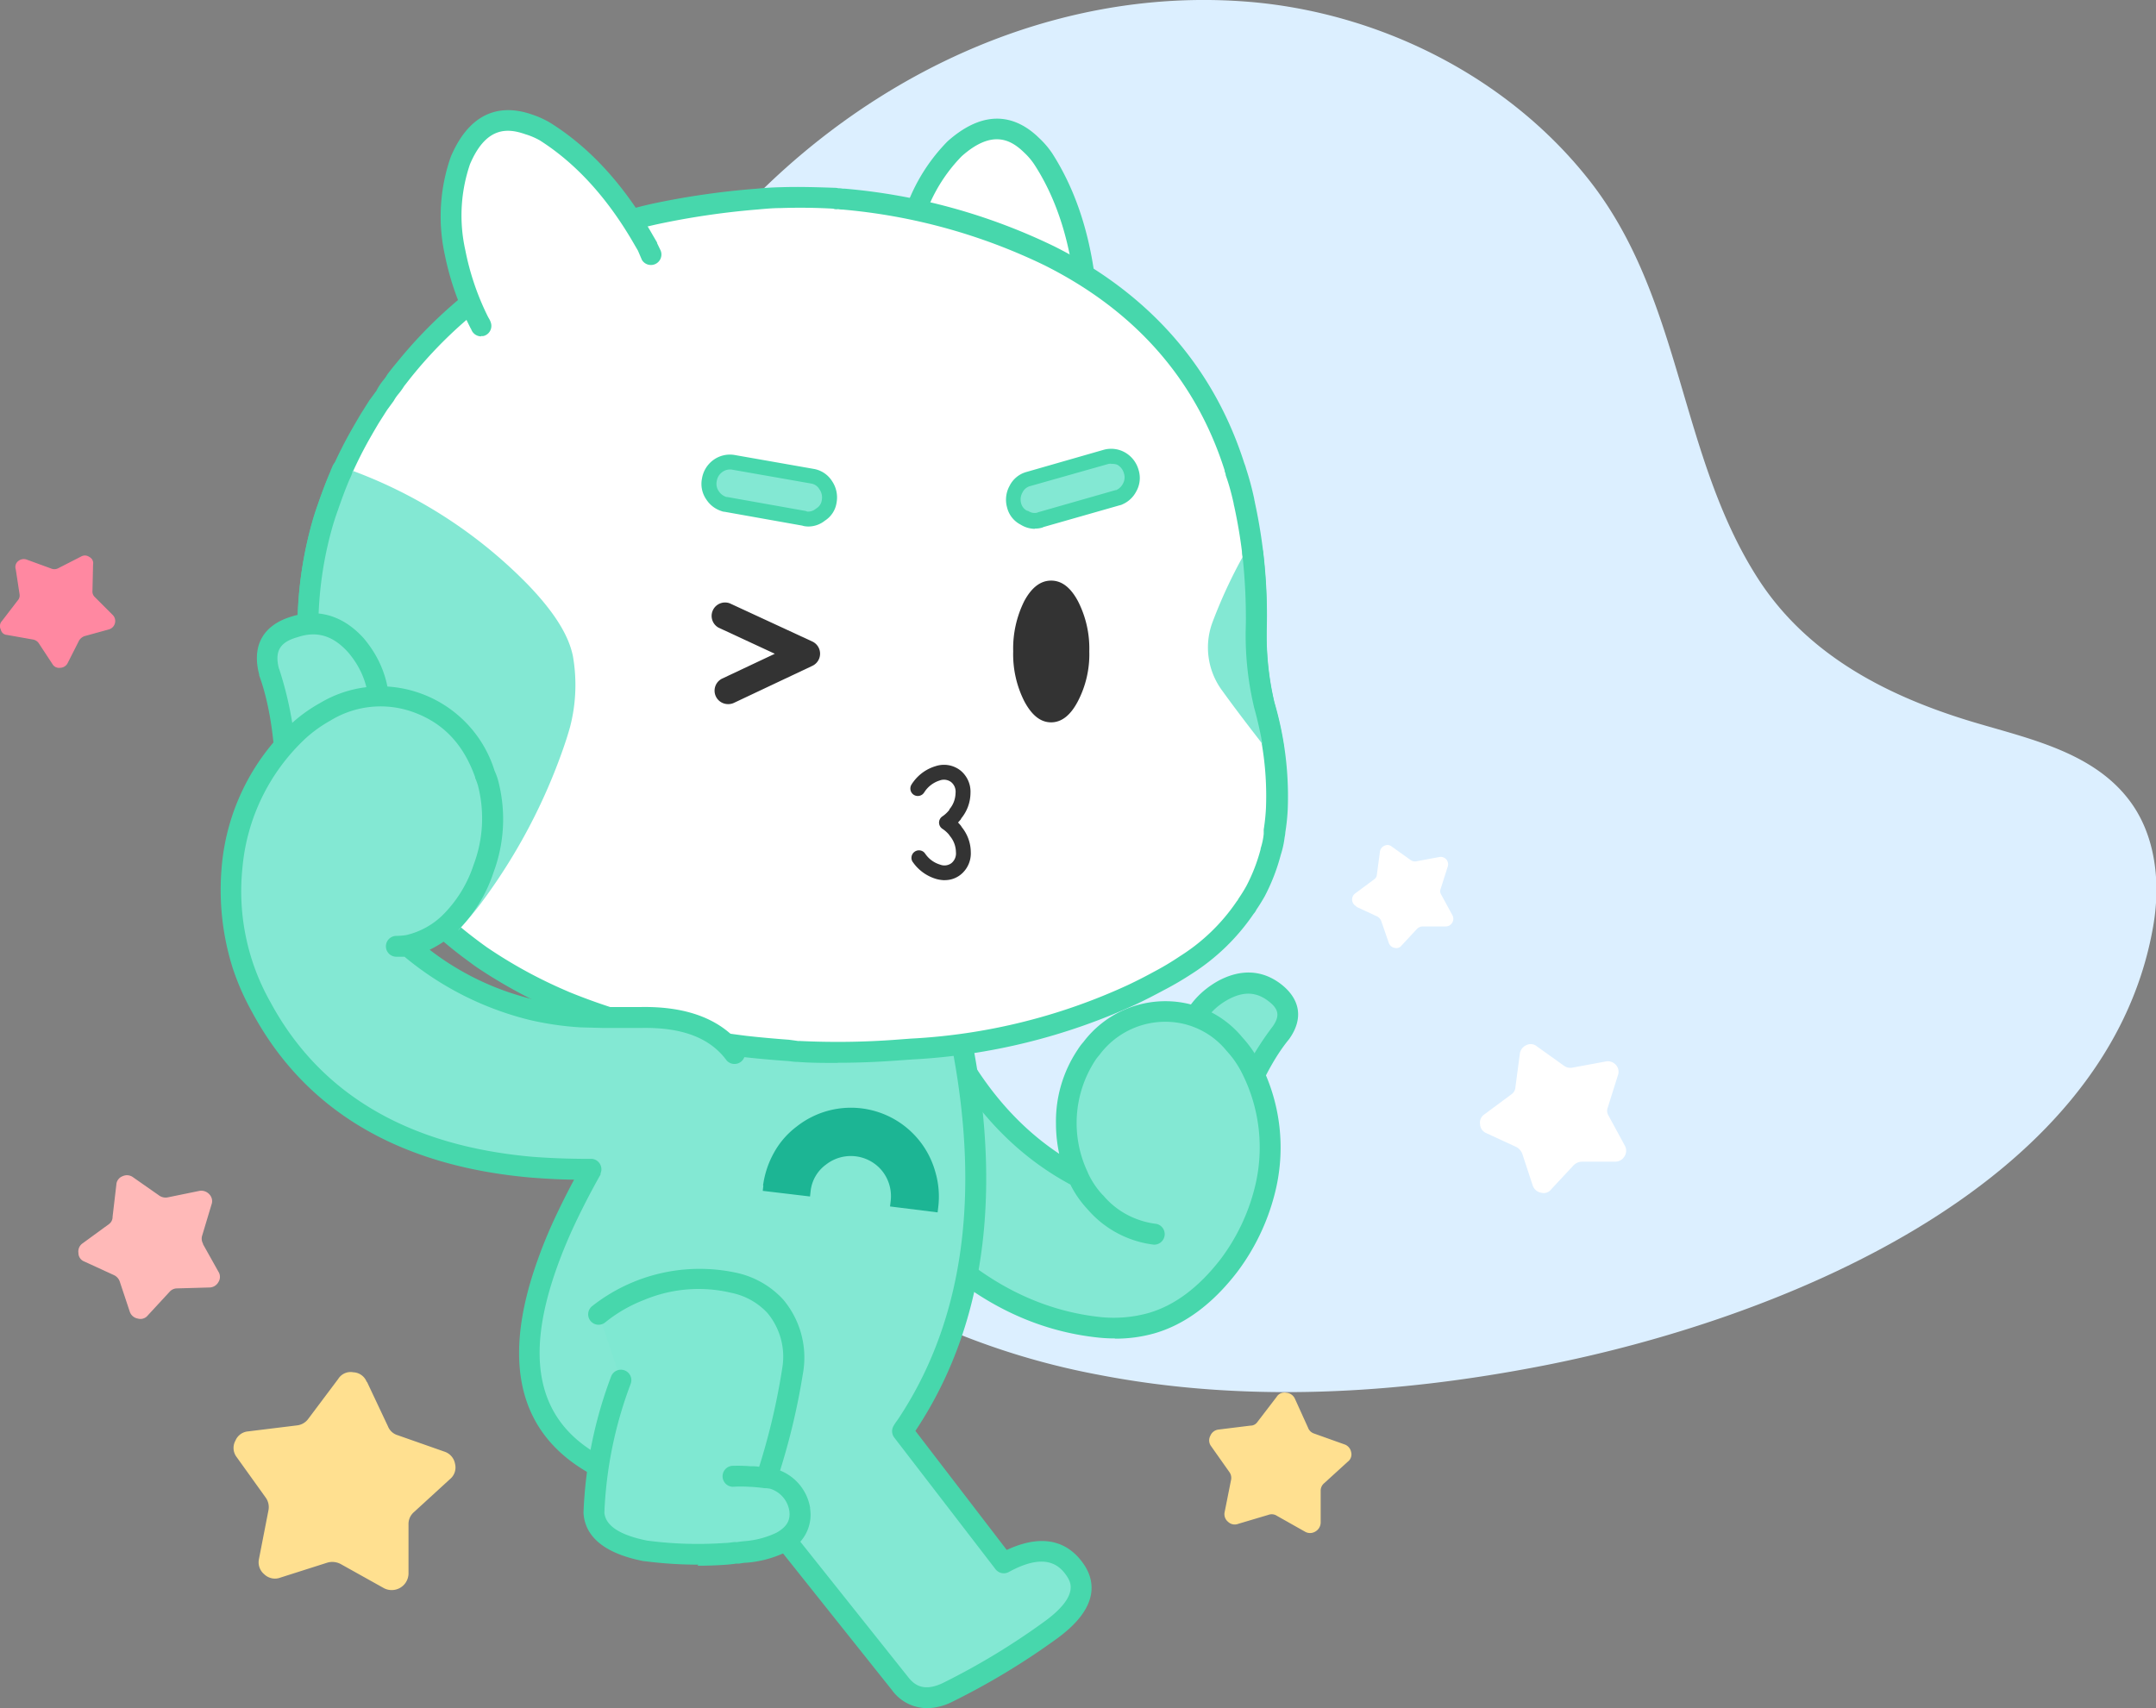 <svg xmlns="http://www.w3.org/2000/svg" viewBox="0 0 287.27 227.65"><rect x="0" y="0" width="287.27" height="227.65" fill="#808080" stroke="none"/><defs><style>.cls-1{fill:#dcefff;fill-rule:evenodd;}.cls-2{fill:#83e8d3;}.cls-3{fill:#47d7ac;}.cls-4{fill:#1cb594;}.cls-5{fill:#ffb9b8;}.cls-6{fill:#ff88a1;}.cls-7{fill:#ffe090;}.cls-8{fill:#fff;}.cls-9{fill:#7fe8d2;}.cls-10{fill:#333;}</style></defs><g id="레이어_2" data-name="레이어 2"><g id="레이어_1-2" data-name="레이어 1"><path class="cls-1" d="M112.36,170a98.67,98.67,0,0,0,34,13.22c19.51,3.79,39.74,2.6,59.24-1.21,30.46-5.95,75.2-23.27,81.3-58.59,1-5.76.35-12.09-3.18-16.75-5.12-6.79-14.28-8.39-21.92-10.78-11-3.45-21.26-8.91-27.64-18.9-10.44-16.36-10-36.86-22.12-52.6C201.11,10.25,183.69,1.56,166,.21c-34.69-2.64-67.3,19.63-82.72,49.9-9,17.58-11.85,39-9.57,58.51A82.49,82.49,0,0,0,112.36,170Z"/><path class="cls-2" d="M162.93,131.94q-6,3.45-5.25,12.6l6.84,4.89a40.18,40.18,0,0,1,6.12-11.85q2.15-3.09-.91-5.37c-2-1.53-4.31-1.63-6.8-.27"/><path class="cls-3" d="M164.52,150.83a1.39,1.39,0,0,1-.81-.26l-6.84-4.9a1.39,1.39,0,0,1-.58-1c-.58-6.66,1.42-11.34,6-13.93,3-1.62,5.86-1.49,8.33.37,2.62,2,3.07,4.6,1.22,7.27l-.07.1c-2.12,2.57-4.1,6.41-5.89,11.43a1.41,1.41,0,0,1-.89.86,1.54,1.54,0,0,1-.42.07m-5.5-7,4.83,3.45a38.48,38.48,0,0,1,5.68-10.49c1-1.43.8-2.36-.63-3.42-1.61-1.21-3.29-1.26-5.31-.17C160.21,135.1,158.7,138.58,159,143.79Z"/><path class="cls-2" d="M145.35,139.77a5.58,5.58,0,0,0-.63.84,15.62,15.62,0,0,0-2.67,9.06,15.82,15.82,0,0,0,1.63,7.2,12.16,12.16,0,0,0,2.19,3.3l.08.08a12.09,12.09,0,0,0,4.93,3.5,11.93,11.93,0,0,0,3,.75,11.93,11.93,0,0,1-3-.75,12.09,12.09,0,0,1-4.93-3.5l-.08-.08a12.16,12.16,0,0,1-2.19-3.3q-13.12-6.84-19.84-23.74l-6.28,25.05q12.41,16.9,28.79,18.69a18.39,18.39,0,0,0,7-.52q5.72-1.62,10.41-7.75a28,28,0,0,0,4.7-9.78,23.24,23.24,0,0,0-1.91-16.7,14.37,14.37,0,0,0-2.11-3,11.87,11.87,0,0,0-8.83-4.33,12.37,12.37,0,0,0-10.26,5"/><path class="cls-3" d="M148.56,178.38a21,21,0,0,1-2.36-.13c-11.28-1.23-21.29-7.7-29.76-19.25a1.37,1.37,0,0,1-.23-1.16l6.28-25.05a1.4,1.4,0,0,1,1.26-1,1.38,1.38,0,0,1,1.38.88c3.76,9.45,9.12,16.53,16,21.1a19,19,0,0,1-.43-4.05,17.11,17.11,0,0,1,2.91-9.85,7.11,7.11,0,0,1,.75-1,13.69,13.69,0,0,1,11.33-5.43,13.24,13.24,0,0,1,9.84,4.81,15.79,15.79,0,0,1,2.29,3.25,24.68,24.68,0,0,1,2,17.71,29.38,29.38,0,0,1-4.93,10.26c-3.3,4.31-7.05,7.09-11.14,8.25a19.09,19.09,0,0,1-5.17.69m-29.49-20.5c7.9,10.56,17.13,16.48,27.43,17.61A17.23,17.23,0,0,0,153,175c3.5-1,6.76-3.44,9.69-7.26a26.54,26.54,0,0,0,4.45-9.29,21.93,21.93,0,0,0-1.81-15.73,12.6,12.6,0,0,0-1.89-2.66,10.47,10.47,0,0,0-7.84-3.88,10.92,10.92,0,0,0-9.14,4.46,5.54,5.54,0,0,0-.54.7,15.3,15.3,0,0,0-1,14.87l.05.13a11,11,0,0,0,1.92,2.88l.11.1a10.74,10.74,0,0,0,4.36,3.11,10.88,10.88,0,0,0,2.71.68,1.4,1.4,0,0,1-.34,2.77,13.84,13.84,0,0,1-8.8-4.69l-.08-.09a13.71,13.71,0,0,1-2.23-3.23c-7.79-4.19-14-11-18.43-20.44Z"/><path class="cls-2" d="M80.73,152.61a106,106,0,0,0-5.64,10.54c-.83,1.81-1.54,3.54-2.15,5.21q-7.06,19.69,6.76,27c.42.21.87.43,1.35.64l14.87-1.79,24,30.14c1.59,2,3.67,2.41,6.25,1.19a93.93,93.93,0,0,0,13.95-8.43q5.49-4.05,3.26-7.67-3-4.77-9.66-1.15l-13.48-17.58a5,5,0,0,1,.48-.72q15.83-23.61,4.73-62.11l-38.21-4.17-3.7,24.37q-1.5,2.3-2.83,4.49"/><path class="cls-3" d="M123.49,227.65a5.77,5.77,0,0,1-4.64-2.4L95.32,195.72l-14.1,1.7a1.41,1.41,0,0,1-.73-.11q-.75-.33-1.41-.66c-9.91-5.27-12.4-14.94-7.43-28.76.6-1.7,1.33-3.49,2.17-5.32a108.89,108.89,0,0,1,5.72-10.68c.84-1.38,1.74-2.82,2.69-4.28l3.65-24.07a1.4,1.4,0,0,1,1.53-1.18l38.21,4.18a1.4,1.4,0,0,1,1.19,1c7.46,25.9,5.83,47.15-4.84,63.16l12.17,15.87c5.75-2.68,8.84-.35,10.44,2.17,1.33,2.17,1.78,5.56-3.61,9.54a95.72,95.72,0,0,1-14.16,8.56,7.75,7.75,0,0,1-3.32.82M95.92,192.86a1.38,1.38,0,0,1,1.09.52l24,30.14c.79,1,2,2,4.56.81A93.44,93.44,0,0,0,139.31,216c4.46-3.3,3.33-5.14,2.91-5.83-1-1.56-2.89-3.35-7.81-.66a1.39,1.39,0,0,1-1.77-.38L119.16,191.6a1.4,1.4,0,0,1-.12-1.53,7,7,0,0,1,.57-.85c10.11-15.13,11.72-35.32,4.78-60l-36-3.93-3.5,23.06a1.37,1.37,0,0,1-.21.55c-1,1.51-1.93,3-2.79,4.45a103.46,103.46,0,0,0-5.58,10.4c-.8,1.76-1.5,3.47-2.08,5.1-4.49,12.49-2.5,20.78,6.08,25.34l.92.44,14.49-1.74Z"/><path class="cls-4" d="M101.67,158a12.36,12.36,0,0,1,1.48-4.42,11,11,0,0,1,3-3.44,11.67,11.67,0,0,1,18.49,6.1,11.64,11.64,0,0,1,.37,4.67l-.08.67-6.34-.79.08-.67a5.4,5.4,0,0,0-1.08-4,5.37,5.37,0,0,0-7.52-.92,5.06,5.06,0,0,0-2.07,3.63l-.07.63-6.3-.75.08-.71"/><path class="cls-5" d="M27.07,165.78a1.37,1.37,0,0,1-.12-1.15l1.23-4.09a1.3,1.3,0,0,0-.28-1.36,1.45,1.45,0,0,0-1.31-.47l-4.25.87a1.46,1.46,0,0,1-1.12-.24l-3.46-2.42a1.37,1.37,0,0,0-1.43-.16,1.28,1.28,0,0,0-.83,1.15L15,162.17a1.17,1.17,0,0,1-.52,1L11,165.71a1.31,1.31,0,0,0-.55,1.27,1.21,1.21,0,0,0,.79,1.15l3.9,1.79a1.48,1.48,0,0,1,.8.83l1.35,4.06a1.37,1.37,0,0,0,1.07.92,1.25,1.25,0,0,0,1.35-.44l2.9-3.14a1.33,1.33,0,0,1,1-.44l4.25-.12a1.38,1.38,0,0,0,1.24-.72,1.28,1.28,0,0,0,0-1.39l-2.07-3.7"/><path class="cls-6" d="M12.4,75.24a.91.91,0,0,0-.48-1,1,1,0,0,0-1.11-.07L7.7,75.76a1.11,1.11,0,0,1-.91,0L3.61,74.6a1.15,1.15,0,0,0-1.16.16,1,1,0,0,0-.35,1.12l.51,3.34a1,1,0,0,1-.27.83L.27,82.75a1,1,0,0,0-.16,1.16.88.88,0,0,0,.83.71l3.38.6a1.23,1.23,0,0,1,.8.44L7,88.52A1,1,0,0,0,8,89a1.14,1.14,0,0,0,1-.6l1.55-3.06a1.44,1.44,0,0,1,.71-.56l3.3-.91A1.16,1.16,0,0,0,15.06,82l-2.43-2.43a1,1,0,0,1-.31-.83Z"/><path class="cls-7" d="M48.86,184.17a2,2,0,0,0-1.79-1.28,1.94,1.94,0,0,0-2,.88l-4,5.33a2.14,2.14,0,0,1-1.51.87l-6.52.8A2,2,0,0,0,31.37,192a2,2,0,0,0,.16,2.19l3.85,5.37a2.18,2.18,0,0,1,.4,1.67l-1.27,6.52a2.08,2.08,0,0,0,.71,2.07,2.05,2.05,0,0,0,2.15.43l6.28-2a2.38,2.38,0,0,1,1.75.2l5.77,3.22a2.24,2.24,0,0,0,3.26-1.9l0-6.61a2.09,2.09,0,0,1,.72-1.63L60,197.09a2,2,0,0,0,.63-2,2.09,2.09,0,0,0-1.43-1.63L53,191.28a2,2,0,0,1-1.31-1.19l-2.79-5.92M166.6,190l-4.21.52a1.34,1.34,0,0,0-1.12.83,1.28,1.28,0,0,0,.08,1.36l2.47,3.5a1.33,1.33,0,0,1,.2,1.07l-.84,4.21a1.31,1.31,0,0,0,.44,1.32,1.29,1.29,0,0,0,1.39.27l4-1.19a1.25,1.25,0,0,1,1.11.12l3.74,2.11a1.34,1.34,0,0,0,1.39,0,1.4,1.4,0,0,0,.72-1.19l0-4.26a1.29,1.29,0,0,1,.47-1l3.15-2.87a1.21,1.21,0,0,0,.43-1.31,1.34,1.34,0,0,0-.91-1l-4-1.43a1.29,1.29,0,0,1-.83-.8l-1.75-3.86a1.38,1.38,0,0,0-1.16-.79,1.22,1.22,0,0,0-1.27.56l-2.58,3.37A1.11,1.11,0,0,1,166.6,190Z"/><path class="cls-8" d="M198,151l4.09,1.89a1.76,1.76,0,0,1,.74.87l1.38,4.2a1.45,1.45,0,0,0,1.15,1,1.24,1.24,0,0,0,1.33-.46l3-3.22a1.65,1.65,0,0,1,1.09-.46h4.49a1.42,1.42,0,0,0,1.2-.74,1.38,1.38,0,0,0,0-1.44l-2.12-3.91a1.23,1.23,0,0,1-.12-1.15l1.32-4.2a1.37,1.37,0,0,0-.23-1.44,1.44,1.44,0,0,0-1.43-.46l-4.38.81a1.44,1.44,0,0,1-1.09-.23l-3.62-2.59a1.28,1.28,0,0,0-1.44-.17,1.45,1.45,0,0,0-.86,1.2l-.58,4.37a1.23,1.23,0,0,1-.57,1l-3.57,2.65a1.31,1.31,0,0,0-.57,1.32A1.32,1.32,0,0,0,198,151"/><path class="cls-8" d="M180.7,120.84l2.82,1.31a1.2,1.2,0,0,1,.52.6l1,2.9a1,1,0,0,0,.8.68.86.86,0,0,0,.91-.32l2.07-2.23a1.13,1.13,0,0,1,.76-.31h3.1a1,1,0,0,0,.83-.52,1,1,0,0,0,0-1l-1.47-2.7a.86.86,0,0,1-.08-.8l.92-2.9a1,1,0,0,0-.16-1,1,1,0,0,0-1-.32l-3,.56a1,1,0,0,1-.75-.16l-2.51-1.79a.89.89,0,0,0-1-.12,1,1,0,0,0-.6.83l-.4,3a.84.84,0,0,1-.4.67l-2.46,1.83a1,1,0,0,0,.16,1.75"/><path class="cls-9" d="M105.53,182.94c0-.17.06-.34.08-.5a9.91,9.91,0,0,0-7.85-11.61,20.08,20.08,0,0,0-12.48,1A20.4,20.4,0,0,0,79.73,175l3,8.93a56.07,56.07,0,0,0-3.59,17.66q.21,3.77,6.85,5.1a53.23,53.23,0,0,0,10.69.33c.42,0,.82-.07,1.21-.12a2,2,0,0,1,.42,0c.33-.05.66-.09,1-.12a13.66,13.66,0,0,0,4.84-1.3,4.06,4.06,0,0,0,2.42-4.34A5.09,5.09,0,0,0,102.9,197l-.63-.09h-.16a21.44,21.44,0,0,0-2.26-.2,22.19,22.19,0,0,0-2.3-.05,22.19,22.19,0,0,1,2.3.05,21.44,21.44,0,0,1,2.26.2,91.91,91.91,0,0,0,3.42-13.94"/><path class="cls-3" d="M93.05,208.53a56.31,56.31,0,0,1-7.21-.47l-.09,0c-5.1-1-7.78-3.17-8-6.38v-.14a57.46,57.46,0,0,1,3.68-18.1,1.39,1.39,0,1,1,2.6,1,54.6,54.6,0,0,0-3.5,17.15c.14,1.74,2.05,3,5.68,3.73a51.52,51.52,0,0,0,10.37.32c.38,0,.75-.06,1.11-.11a2.14,2.14,0,0,1,.48,0c.34-.06.68-.1,1-.13a12,12,0,0,0,4.27-1.12c1.71-.94,1.84-2,1.74-2.88a3.7,3.7,0,0,0-2.59-3l-.44-.06h0l-.24,0c-.75-.1-1.46-.17-2.1-.19a18,18,0,0,0-2.19,0,1.4,1.4,0,0,1-.1-2.79,22.46,22.46,0,0,1,2.45.05c.36,0,.76,0,1.18.08a89.31,89.31,0,0,0,3-12.65l.08-.51a9.09,9.09,0,0,0-2-7.37,9,9,0,0,0-4.75-2.65,18.8,18.8,0,0,0-11.64.93,19.27,19.27,0,0,0-5.2,3,1.39,1.39,0,1,1-1.75-2.16,23.14,23.14,0,0,1,19.23-4.45,11.86,11.86,0,0,1,6.22,3.55,12,12,0,0,1,2.69,9.6l-.09.54a90.64,90.64,0,0,1-3,12.66,6.51,6.51,0,0,1,4,4.95l0,.14a5.4,5.4,0,0,1-3.13,5.74,14.72,14.72,0,0,1-5.34,1.46c-.36,0-.65.07-1,.12-.12,0-.25,0-.37,0-.5.07-.94.12-1.39.15-1.25.09-2.5.13-3.76.13"/><path class="cls-8" d="M121.32,30.5a22.51,22.51,0,0,1,5.92-10.79q5.61-5,10.24-.45A10.78,10.78,0,0,1,139,21.09q4.88,7.57,5.75,18.67l.09,1.1V41c0,.3,0,.59,0,.89s0,.73.06,1.08c0,.77,0,1.56,0,2.35-.81.21-1.61.4-2.43.57l-1.74.33-.76.12h-.18a41.79,41.79,0,0,1-14.29-.64l-.16,0-.32-.06c-1.51-.36-3-.79-4.54-1.31-.14-1.18-.24-2.34-.29-3.47a.88.88,0,0,0,0-.36c0-.12,0-.24,0-.36a36.39,36.39,0,0,1,1-9.66"/><path class="cls-3" d="M144.86,43.35A1.39,1.39,0,0,1,143.47,42l-.12-2.07c-.56-7.15-2.42-13.21-5.53-18a8.73,8.73,0,0,0-1.32-1.56c-1.76-1.73-4.26-3.2-8.37.46a21.31,21.31,0,0,0-5.5,10.09,34.9,34.9,0,0,0-1,9.29v.26a2.15,2.15,0,0,1,0,.76,1.39,1.39,0,0,1-2.75-.42l0-.18v-.35a37.54,37.54,0,0,1,1.08-10,24.1,24.1,0,0,1,6.29-11.44c5.5-4.9,9.66-2.94,12.2-.45a11.8,11.8,0,0,1,1.72,2c3.38,5.25,5.39,11.75,6,19.34l.09,1.09v.09l0,1.07a1.38,1.38,0,0,1-1.36,1.42h0"/><path class="cls-8" d="M52.75,50.7c.4-.53.81-1,1.24-1.55A59.32,59.32,0,0,1,87.21,28.5a105.79,105.79,0,0,1,13.68-2c1.09-.11,2.15-.18,3.18-.2,2.39-.08,4.74-.05,7.08.08a1.19,1.19,0,0,1,.4.08,1.55,1.55,0,0,1,.43,0,1.87,1.87,0,0,0,.4,0,77.93,77.93,0,0,1,27.47,7.58q18.72,9.41,24.67,28.17a3.84,3.84,0,0,1,.2.6c.37,1.14.7,2.33,1,3.58a3.44,3.44,0,0,1,.12.64l0,.16a69,69,0,0,1,1.58,16,39.59,39.59,0,0,0,1,10.74,42.49,42.49,0,0,1,1.73,13.84,26.83,26.83,0,0,1-.32,3,1.69,1.69,0,0,1-.08.52,10.2,10.2,0,0,1-.48,2.22,24.08,24.08,0,0,1-2,5.25c-.34.61-.71,1.21-1.11,1.79a.87.87,0,0,1-.24.36,26.81,26.81,0,0,1-7.92,7.67c-1.14.76-2.36,1.49-3.66,2.18-1.11.61-2.28,1.21-3.5,1.79a79.8,79.8,0,0,1-29.39,7.25l-2.15.16a108.4,108.4,0,0,1-13,.15,12.12,12.12,0,0,0-1.24-.12c-1.9-.14-3.83-.31-5.76-.52-2.73-.35-5.36-.75-7.87-1.2a9.82,9.82,0,0,0-1-.2,83.24,83.24,0,0,1-15.11-4.55l-.27-.12a64.26,64.26,0,0,1-10.93-6c-.56-.4-1.12-.81-1.67-1.24a52.84,52.84,0,0,1-12.36-13.17,59,59,0,0,1-6.39-13.32,55.73,55.73,0,0,1-2.65-16.47A49.67,49.67,0,0,1,43.71,67.6a56.57,56.57,0,0,1,4.39-9.78c.42-.74.85-1.47,1.27-2.19l1.11-1.75c.3-.39.59-.79.88-1.19a6.78,6.78,0,0,1,.72-1,7,7,0,0,0,.67-1"/><path class="cls-3" d="M111.59,141.66c-1.79,0-3.58,0-5.36-.14h-.12c-.36,0-.74-.08-1.13-.11-1.94-.13-3.89-.31-5.83-.52-2.76-.35-5.44-.76-8-1.22l-.09,0c-.28-.07-.57-.12-.87-.17a84,84,0,0,1-15.43-4.64l-.09,0-.09,0-.11,0a66.78,66.78,0,0,1-11.17-6.1l-1.73-1.28a55,55,0,0,1-12.67-13.51,60.61,60.61,0,0,1-6.55-13.65,57.76,57.76,0,0,1-2.72-16.9,51.06,51.06,0,0,1,2.71-16.12,58.89,58.89,0,0,1,4.49-10c.43-.75.86-1.49,1.29-2.21l1.13-1.79.06-.07.83-1.13A8.1,8.1,0,0,1,51,50.76a5.18,5.18,0,0,0,.55-.76l.08-.13c.42-.55.85-1.09,1.29-1.61a60.82,60.82,0,0,1,34-21.11,105.48,105.48,0,0,1,13.87-2c1.1-.11,2.21-.18,3.27-.2,2.4-.08,4.83,0,7.19.08a2,2,0,0,1,.46.06,2.63,2.63,0,0,1,.57.05l.23,0a79.51,79.51,0,0,1,28,7.71C153.2,39.23,161.73,49,165.8,61.76a5.08,5.08,0,0,1,.23.69c.38,1.16.72,2.39,1,3.65a6.18,6.18,0,0,1,.12.62,1.4,1.4,0,0,1,.06.28,70.63,70.63,0,0,1,1.59,16.22,39.24,39.24,0,0,0,1,10.36,44.32,44.32,0,0,1,1.78,14.28,28,28,0,0,1-.32,3.07,3.65,3.65,0,0,1-.09.64,12.51,12.51,0,0,1-.52,2.37,26.22,26.22,0,0,1-2.13,5.5c-.36.63-.72,1.22-1.11,1.79a2.27,2.27,0,0,1-.38.57,28.4,28.4,0,0,1-8.26,8A42.18,42.18,0,0,1,155,132c-1.11.6-2.31,1.22-3.55,1.81a81.63,81.63,0,0,1-29.91,7.39l-2.13.15c-2.59.19-5.2.29-7.81.29m-5.17-2.91a104.72,104.72,0,0,0,12.78-.15l2.14-.16a78.6,78.6,0,0,0,28.91-7.13c1.19-.56,2.34-1.15,3.42-1.74a37.41,37.41,0,0,0,3.55-2.12,25.54,25.54,0,0,0,7.54-7.28l.14-.18.11-.2c.37-.54.73-1.11,1.05-1.69a23.25,23.25,0,0,0,1.9-4.91l0-.09a9.32,9.32,0,0,0,.41-1.93l0-.24a.69.69,0,0,0,0-.13l0-.22a26.81,26.81,0,0,0,.3-2.87,41.17,41.17,0,0,0-1.69-13.4v0A41.48,41.48,0,0,1,166,83.16a68,68,0,0,0-1.54-15.64v0l-.06-.24a3.55,3.55,0,0,0-.09-.47c-.28-1.23-.6-2.39-1-3.49l0-.09a1.63,1.63,0,0,0-.13-.39l0-.13c-3.83-12.08-11.9-21.28-24-27.35a77.12,77.12,0,0,0-26.91-7.43,3.15,3.15,0,0,1-.61-.06,1.17,1.17,0,0,1-.64-.06c-2.33-.13-4.64-.16-7-.08-1,0-2,.09-3.09.19a104.51,104.51,0,0,0-13.52,2A58.23,58.23,0,0,0,55,50c-.39.47-.78,1-1.14,1.44a9.25,9.25,0,0,1-.77,1.07,5.57,5.57,0,0,0-.58.83l-.08.13-.85,1.16-1.09,1.71c-.4.67-.82,1.39-1.24,2.13A55.15,55.15,0,0,0,45,68a48.16,48.16,0,0,0-2.57,15.23,54.58,54.58,0,0,0,2.59,16,57.23,57.23,0,0,0,6.23,13,51.82,51.82,0,0,0,12,12.82c.55.42,1.09.82,1.64,1.21a62.84,62.84,0,0,0,10.63,5.81l.34.15a81.77,81.77,0,0,0,14.81,4.45c.31.05.67.12,1,.2,2.47.45,5.08.84,7.76,1.18,1.87.21,3.79.38,5.68.52Q105.81,138.66,106.42,138.75Zm58.39-18.51ZM111.08,27.76h0Z"/><path class="cls-8" d="M60.64,33.59a22.58,22.58,0,0,1,.77-12.29q2.94-6.91,9.07-4.76a10.09,10.09,0,0,1,2.18,1Q80.3,22.32,85.81,32l.56.95.08.16c.13.27.26.53.4.8s.35.64.51,1c.35.69.69,1.4,1,2.11-.64.53-1.29,1-2,1.55l-1.44,1c-.21.14-.42.28-.63.44l-.16.08A41.67,41.67,0,0,1,71,45.57l-.16,0-.32.08q-2.27.47-4.65.75c-.63-1-1.22-2-1.75-3A.88.88,0,0,0,64,43.1l-.16-.32a36.24,36.24,0,0,1-3.18-9.19"/><path class="cls-3" d="M64.11,44.83a1.4,1.4,0,0,1-1.32-.94l-.09-.15-.16-.32a37.91,37.91,0,0,1-3.29-9.54,24,24,0,0,1,.82-13c2.89-6.78,7.49-6.79,10.84-5.61a12.14,12.14,0,0,1,2.43,1.11c5.3,3.32,9.88,8.34,13.66,15l.55.94,0,.08.48,1a1.4,1.4,0,0,1-2.5,1.24L85,33.4l-.41-.7c-3.55-6.22-7.82-10.92-12.68-14A9.36,9.36,0,0,0,70,17.89c-2.33-.82-5.22-1.09-7.38,4A21.2,21.2,0,0,0,62,33.34,35,35,0,0,0,65,42.18l.12.22a2.42,2.42,0,0,1,.31.7,1.39,1.39,0,0,1-1,1.68,1.26,1.26,0,0,1-.33,0"/><path class="cls-2" d="M76.34,87.47c-.55-2.79-2.49-5.89-5.94-9.49a63.5,63.5,0,0,0-24.71-15.7A1,1,0,0,0,45,64.15c-.47,1.15-.91,2.3-1.31,3.45-.21.58-.41,1.18-.59,1.79a50.11,50.11,0,0,0-2,13.87,55.73,55.73,0,0,0,2.65,16.47,59,59,0,0,0,6.39,13.32A54.33,54.33,0,0,0,59,123.34l0,0a1,1,0,0,0,.07,1.4,1,1,0,0,0,.67.26,1,1,0,0,0,.74-.33c1.84-2.07,3.11-3.58,3.84-4.61A76.63,76.63,0,0,0,75.06,99.72c.32-.92.63-1.87.91-2.89A22.31,22.31,0,0,0,76.34,87.47Z"/><path class="cls-3" d="M59.71,125.42a1.4,1.4,0,0,1-.92-.34,56.15,56.15,0,0,1-9.86-11.26,60.61,60.61,0,0,1-6.55-13.65,57.76,57.76,0,0,1-2.72-16.9A52.2,52.2,0,0,1,41.75,69c.2-.65.41-1.27.63-1.87.5-1.45,1.07-3,1.69-4.42l0-.06,0,0a5.27,5.27,0,0,0,.22-.49,1.39,1.39,0,1,1,2.6,1,7.44,7.44,0,0,1-.31.72C46,65.21,45.49,66.64,45,68.05c-.21.58-.4,1.16-.58,1.74a49.12,49.12,0,0,0-2,13.48,54.58,54.58,0,0,0,2.59,16,57.23,57.23,0,0,0,6.23,13A53.11,53.11,0,0,0,60.62,123a1.39,1.39,0,0,1-.91,2.44"/><path class="cls-10" d="M135,86.8a13.89,13.89,0,0,0,1.47,6.64c1,1.89,2.18,2.83,3.58,2.83s2.6-.94,3.58-2.83a13.55,13.55,0,0,0,1.51-6.64,13.82,13.82,0,0,0-1.51-6.68q-1.47-2.75-3.58-2.74c-1.4,0-2.6.91-3.58,2.74A14.17,14.17,0,0,0,135,86.8"/><path class="cls-2" d="M138.67,69.35l-.07,0a3,3,0,0,1-3.45-2,2.86,2.86,0,0,1,.26-2.18A2.56,2.56,0,0,1,137,63.89l10.41-3a2.74,2.74,0,0,1,2.06.27,2.85,2.85,0,0,1,1.34,1.74,2.68,2.68,0,0,1-.22,2.1,2.82,2.82,0,0,1-1.38,1.31l-.2.06-10.29,2.94"/><path class="cls-3" d="M137.9,70.48a3.65,3.65,0,0,1-1.91-.56,3.49,3.49,0,0,1-1.8-2.27,3.81,3.81,0,0,1,.33-2.9,3.57,3.57,0,0,1,2.11-1.81l10.45-3a3.73,3.73,0,0,1,2.82.36,3.87,3.87,0,0,1,1.81,2.34,3.62,3.62,0,0,1-.31,2.85,3.74,3.74,0,0,1-1.81,1.71,1.46,1.46,0,0,1-.43.15l-10.09,2.88-.21.09a3.52,3.52,0,0,1-1,.13m.87-.15Zm.59-.31Zm-.69-.68Zm9.41-7.51a1.71,1.71,0,0,0-.49.07l-10.38,2.94a1.62,1.62,0,0,0-.93.82,1.88,1.88,0,0,0-.18,1.45,1.53,1.53,0,0,0,.81,1l.1,0a1.54,1.54,0,0,0,1.17.26l.25-.09,10.25-2.93.08,0h0a1.82,1.82,0,0,0,.9-.86,1.69,1.69,0,0,0,.14-1.36,1.88,1.88,0,0,0-.89-1.16A1.78,1.78,0,0,0,148.08,61.83Zm.54,3.67Z"/><path class="cls-10" d="M97,93.84a1.79,1.79,0,0,1-.76-3.41l7-3.3-7.5-3.48a1.79,1.79,0,0,1,1.5-3.24l11,5.09a1.79,1.79,0,0,1,0,3.24L97.8,93.67a1.75,1.75,0,0,1-.76.17"/><path class="cls-2" d="M95.7,62.1a2.8,2.8,0,0,1,2-.48l10.65,1.88a2.6,2.6,0,0,1,1.67,1.16,2.83,2.83,0,0,1,.47,2.14,2.44,2.44,0,0,1-1.15,1.79,2.5,2.5,0,0,1-2.07.56l-.08,0L96.69,67.23l-.2,0A2.79,2.79,0,0,1,95,66,2.68,2.68,0,0,1,94.54,64,2.9,2.9,0,0,1,95.7,62.1"/><path class="cls-3" d="M107.73,70.17a3.36,3.36,0,0,1-.63-.06l-.21-.06L96.56,68.21a1.23,1.23,0,0,1-.44-.1,3.77,3.77,0,0,1-2-1.53,3.63,3.63,0,0,1-.59-2.79,3.83,3.83,0,0,1,1.54-2.5,3.75,3.75,0,0,1,2.76-.66l10.69,1.88a3.6,3.6,0,0,1,2.33,1.59,3.87,3.87,0,0,1,.62,2.87,3.44,3.44,0,0,1-1.56,2.42,3.52,3.52,0,0,1-2.19.78m-.53-.08Zm0,0Zm-.62-.25Zm1-1.66a1.59,1.59,0,0,0,1.14-.38l.09-.06a1.51,1.51,0,0,0,.7-1.11,1.86,1.86,0,0,0-.33-1.44,1.56,1.56,0,0,0-1-.73L97.53,62.59a1.74,1.74,0,0,0-1.29.32,1.82,1.82,0,0,0-.74,1.22,1.71,1.71,0,0,0,.27,1.33,1.87,1.87,0,0,0,1,.77h.08l10.5,1.87ZM96.91,66.29Zm-.25-.06Z"/><path class="cls-10" d="M125.93,117.31a4.6,4.6,0,0,1-1.16-.16,5.78,5.78,0,0,1-3-2.06l-.19-.26a1,1,0,0,1,1.6-1.18l.17.23a3.65,3.65,0,0,0,1.91,1.35,1.56,1.56,0,0,0,1.53-.21,1.68,1.68,0,0,0,.58-1.46,3.42,3.42,0,0,0-.8-2.14l-.14-.2a4,4,0,0,0-.86-.76,1,1,0,0,1-.45-.83,1,1,0,0,1,.45-.83,4.11,4.11,0,0,0,.92-.86l0-.07a3.45,3.45,0,0,0,.83-2.18,1.65,1.65,0,0,0-.58-1.45,1.6,1.6,0,0,0-1.54-.22,3.77,3.77,0,0,0-1.91,1.37l-.15.22a1,1,0,0,1-1.37.33,1,1,0,0,1-.33-1.36,3.32,3.32,0,0,1,.28-.41,5.68,5.68,0,0,1,2.94-2.06,3.56,3.56,0,0,1,3.32.58,3.65,3.65,0,0,1,1.33,3,5.4,5.4,0,0,1-1.25,3.4l0,.06c-.14.17-.27.32-.41.47a5.82,5.82,0,0,1,.4.45l.11.18a5.36,5.36,0,0,1,1.19,3.31,3.63,3.63,0,0,1-1.34,3,3.36,3.36,0,0,1-2.14.74m2.4-6.61Zm0,0Z"/><path class="cls-2" d="M170.46,98.87l-1.18-1.51c-.23-1.13-.5-2.27-.82-3.45a39.59,39.59,0,0,1-1-10.74q0-3.94-.29-7.61l.69-1.29a1,1,0,1,0-1.75-1,66.23,66.23,0,0,0-4.57,9.7,9.65,9.65,0,0,0,1.32,9.09c1.57,2.18,3.61,4.87,6.06,8a1,1,0,0,0,1.57-1.23Z"/><path class="cls-3" d="M169.67,100.88a1.39,1.39,0,0,1-1.37-1.17,51.51,51.51,0,0,0-1.19-5.38A41.61,41.61,0,0,1,166,83.18a76.47,76.47,0,0,0-.46-9.23,1.39,1.39,0,1,1,2.76-.31,77.94,77.94,0,0,1,.48,9.59,39,39,0,0,0,1,10.39,54.26,54.26,0,0,1,1.25,5.64,1.4,1.4,0,0,1-1.15,1.6l-.23,0"/><path class="cls-2" d="M47.37,86q-3.59-3.95-8.19-2.47t-3.34,6q2.31,6.2,2.35,16.62l10.17-2.94q4.78-10.55-1-17.22"/><path class="cls-3" d="M38.19,107.56a1.44,1.44,0,0,1-.84-.28,1.41,1.41,0,0,1-.56-1.11C36.77,99.42,36,94,34.53,90l0-.12c-1-3.82.51-6.55,4.28-7.7,3.56-1.13,6.9-.15,9.63,2.86C52.64,90,53,96.27,49.63,103.8a1.39,1.39,0,0,1-.88.76l-10.18,3a1.73,1.73,0,0,1-.38,0m-1-18.43a48.34,48.34,0,0,1,2.38,15.19l7.8-2.25c2.69-6.27,2.35-11.23-1-15.15-2-2.21-4.15-2.87-6.72-2C37.27,85.58,36.57,86.81,37.17,89.13Zm11.19,14.1h0Z"/><path class="cls-2" d="M43.27,94.84a18.71,18.71,0,0,0-3.57,2.58q-8,7.92-8.79,18.17a33,33,0,0,0,1.39,12.93,32.4,32.4,0,0,0,2.55,5.76q10.26,19,36,21.28,3.18.24,6.56.27h1.44a14.15,14.15,0,0,1,1.59.88,6.6,6.6,0,0,0,2.54.95c.71.07.87-1.29.48-4.09l14.47-13.2c-2.46-3.37-6.63-5-12.48-4.89l-5.13,0-2.91-.08a39,39,0,0,1-6.56-1A40.15,40.15,0,0,1,54.33,126a9.61,9.61,0,0,1-1.51.12,9.61,9.61,0,0,0,1.51-.12,11.58,11.58,0,0,0,5.53-2.9,18.22,18.22,0,0,0,4.57-7.36,18.87,18.87,0,0,0,.6-11.37,11.09,11.09,0,0,0-.44-1.19Q62,95.71,55,93.44a14.32,14.32,0,0,0-11.74,1.4"/><path class="cls-3" d="M78.85,157.23H77.39c-2.29,0-4.52-.12-6.66-.29-17.59-1.54-30.07-8.95-37.11-22A33.58,33.58,0,0,1,31,129a34.64,34.64,0,0,1-1.46-13.48,29.52,29.52,0,0,1,9.2-19,20.12,20.12,0,0,1,3.88-2.81,15.66,15.66,0,0,1,12.82-1.5,16,16,0,0,1,10.46,10.52,8.19,8.19,0,0,1,.48,1.32,20.27,20.27,0,0,1-.62,12.21,19.54,19.54,0,0,1-4.92,7.9,16,16,0,0,1-3.59,2.42,36.54,36.54,0,0,0,20.25,7.56c.53,0,1.48,0,2.84.07,1.06,0,2.77,0,5.09,0,6.31-.1,10.89,1.73,13.63,5.46a1.4,1.4,0,0,1-2.25,1.65c-2.2-3-5.92-4.42-11.34-4.32l-5.15,0-3-.08a40.5,40.5,0,0,1-6.81-1,41.62,41.62,0,0,1-16.61-8.41c-.37,0-.73,0-1.09,0a1.39,1.39,0,1,1,0-2.78,9.32,9.32,0,0,0,1.28-.1A10.28,10.28,0,0,0,58.94,122a16.82,16.82,0,0,0,4.17-6.76,17.48,17.48,0,0,0,.57-10.56,8,8,0,0,0-.37-1l0-.09c-1.62-4.57-4.46-7.46-8.71-8.84A12.78,12.78,0,0,0,44,96.05a17.68,17.68,0,0,0-3.32,2.39A26.85,26.85,0,0,0,32.3,115.7a30,30,0,0,0,3.75,17.89c6.59,12.21,18.33,19.12,34.9,20.58,2.07.16,4.25.25,6.46.27h1.44a1.4,1.4,0,0,1,0,2.79"/></g></g></svg>
